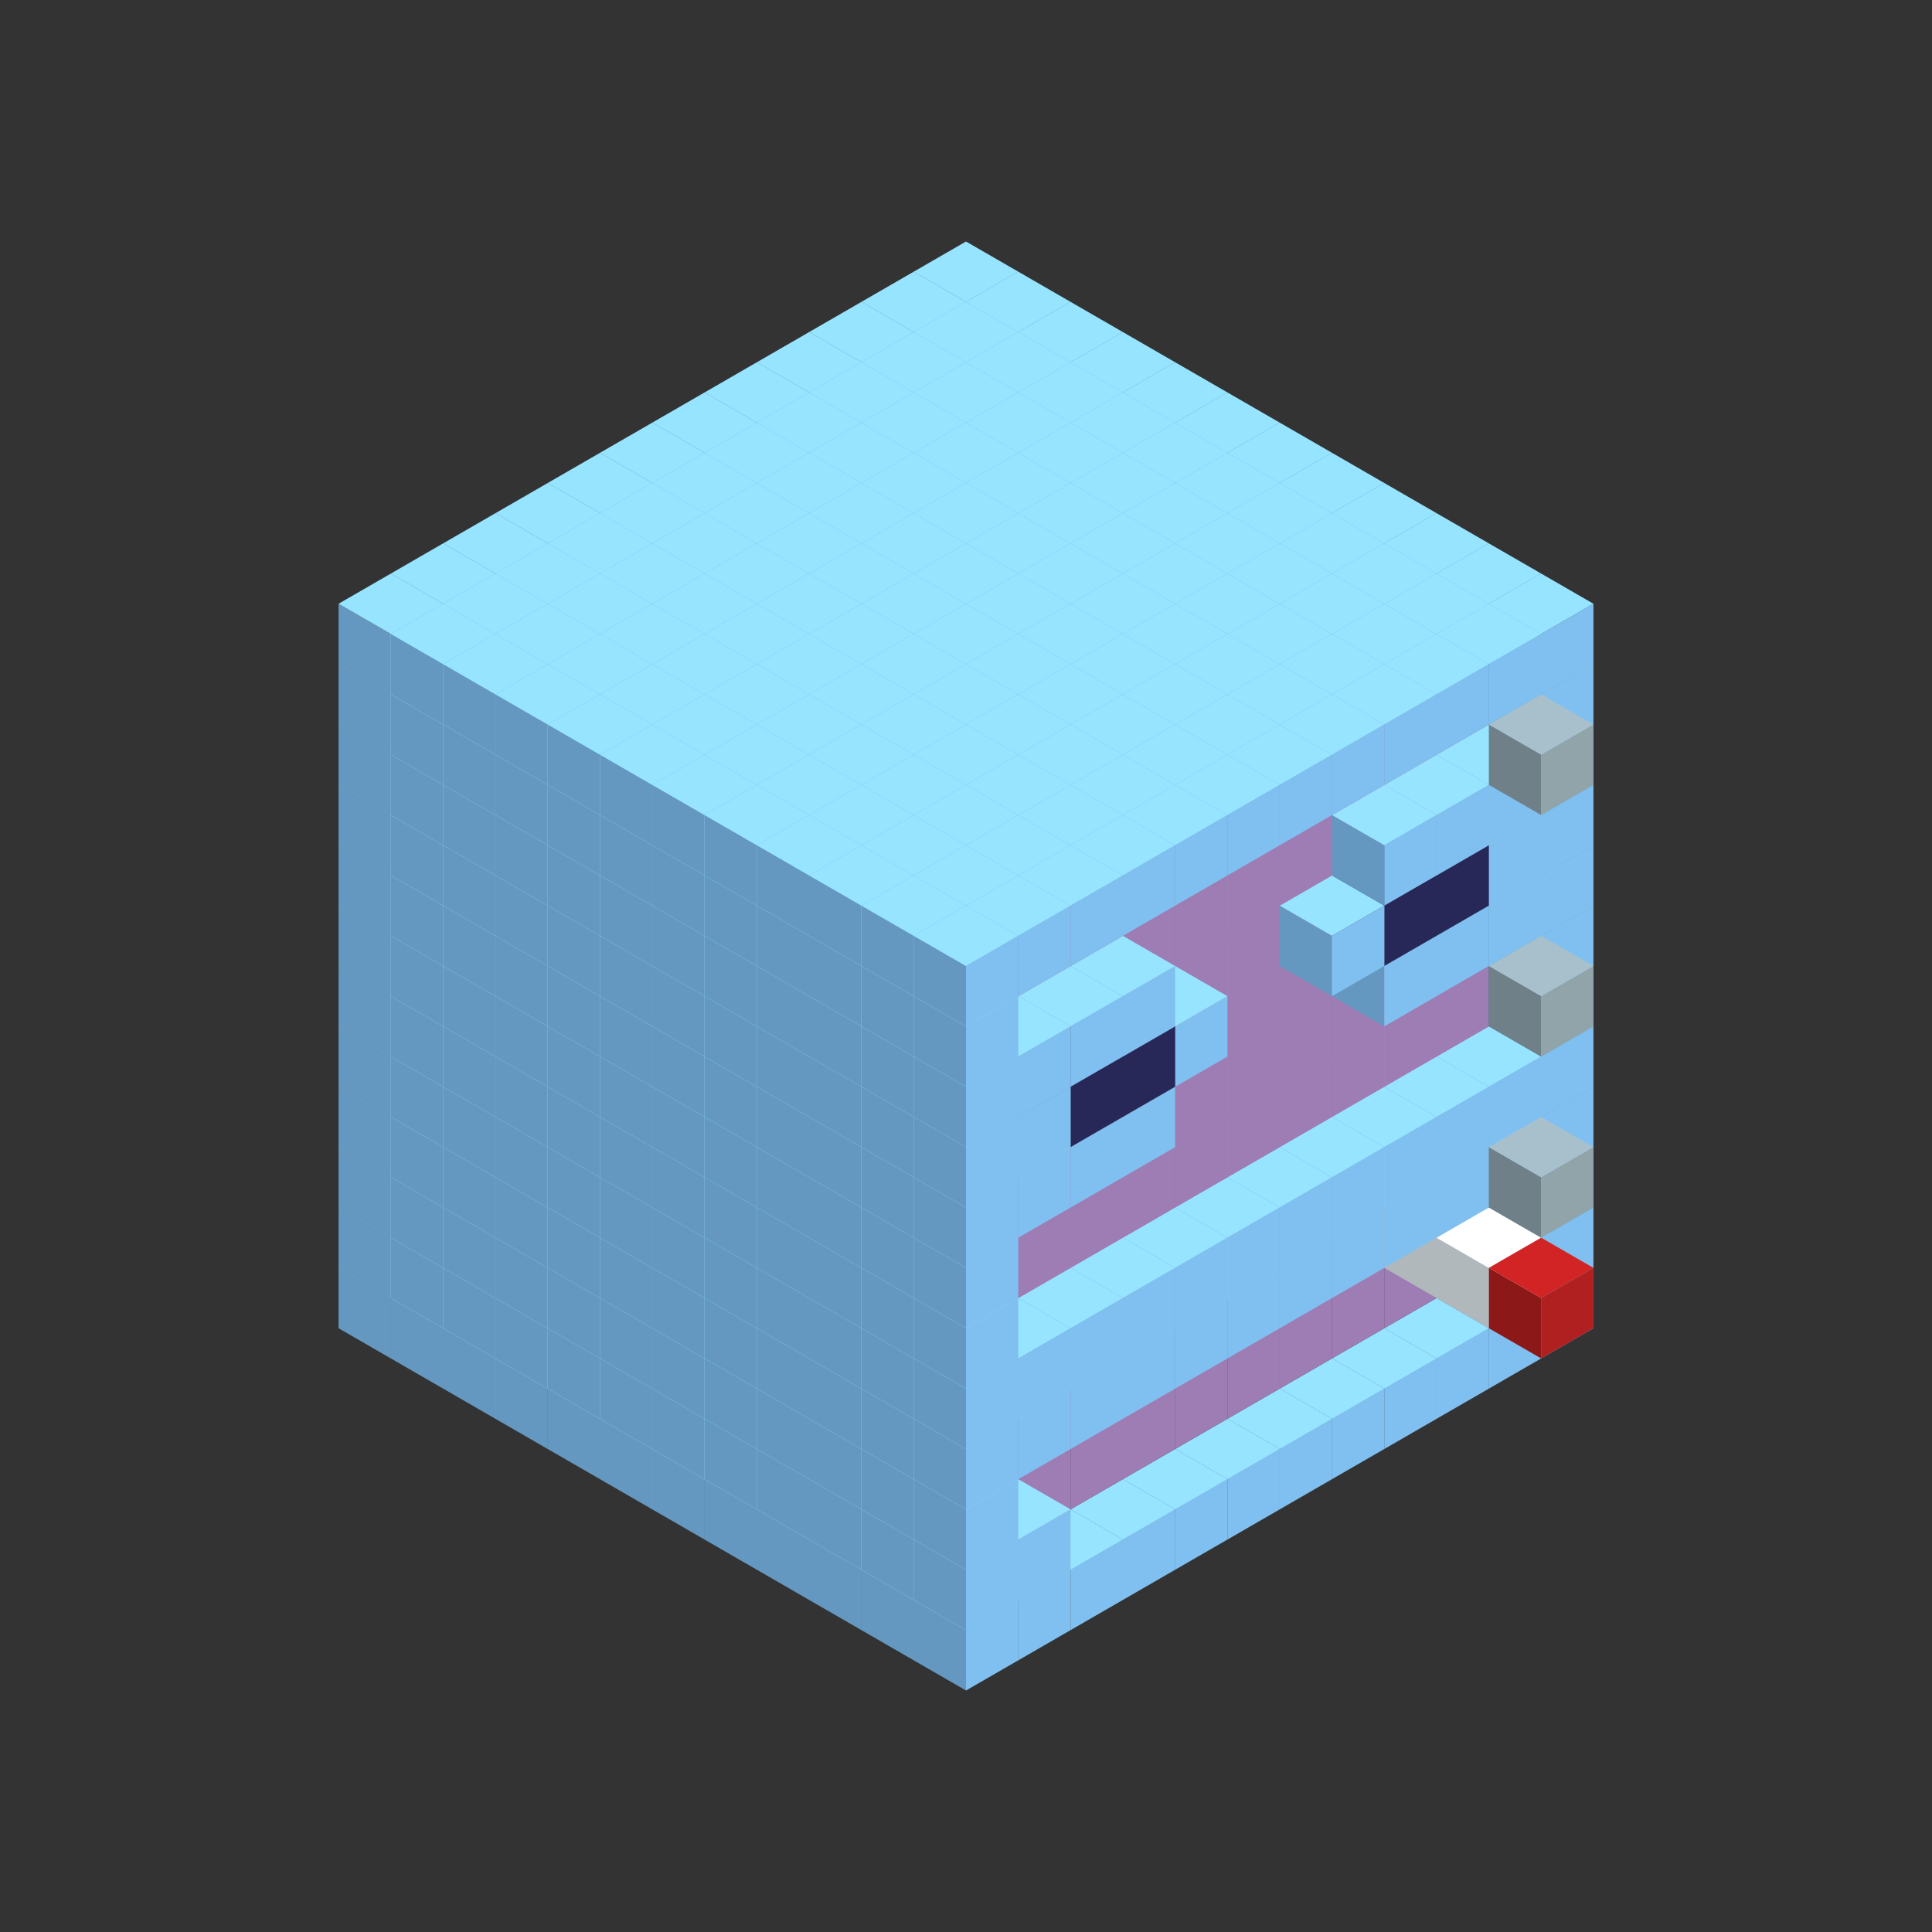 
<svg width='600' height='600' viewBox='4436371 5550000 3200000 3200000' xmlns='http://www.w3.org/2000/svg' xmlns:xlink='http://www.w3.org/1999/xlink'>
<rect x="4436371" y="5550000" width="3200000" height="3200000" fill="#333333" stroke="none"/>
<use xlink:href='#v-0x00000086-1' transform='translate(983738,3600000)'/>
<use xlink:href='#v-0x00000086-1' transform='translate(1070341,3650000)'/>
<use xlink:href='#v-0x00000086-1' transform='translate(1156944,3700000)'/>
<use xlink:href='#v-0x00000086-1' transform='translate(1243547,3750000)'/>
<use xlink:href='#v-0x00000086-1' transform='translate(1330150,3800000)'/>
<use xlink:href='#v-0x00000086-1' transform='translate(1416753,3850000)'/>
<use xlink:href='#v-0x00000086-1' transform='translate(1503356,3900000)'/>
<use xlink:href='#v-0x00000086-1' transform='translate(1589959,3950000)'/>
<use xlink:href='#v-0x00000086-1' transform='translate(1676562,4000000)'/>
<use xlink:href='#v-0x00000086-1' transform='translate(1763165,4050000)'/>
<use xlink:href='#v-0x00000086-1' transform='translate(1849768,4100000)'/>
<use xlink:href='#v-0x00000086-1' transform='translate(2889004,3600000)'/>
<use xlink:href='#v-0x00000086-1' transform='translate(2802401,3650000)'/>
<use xlink:href='#v-0x00000086-1' transform='translate(2715798,3700000)'/>
<use xlink:href='#v-0x00000086-1' transform='translate(2629195,3750000)'/>
<use xlink:href='#v-0x00000086-1' transform='translate(2542592,3800000)'/>
<use xlink:href='#v-0x00000086-1' transform='translate(2455989,3850000)'/>
<use xlink:href='#v-0x00000086-1' transform='translate(2369386,3900000)'/>
<use xlink:href='#v-0x00000086-1' transform='translate(2282783,3950000)'/>
<use xlink:href='#v-0x00000086-1' transform='translate(2196180,4000000)'/>
<use xlink:href='#v-0x00000086-1' transform='translate(2109577,4050000)'/>
<use xlink:href='#v-0x00000086-1' transform='translate(2022974,4100000)'/>
<use xlink:href='#v-0x00000086-1' transform='translate(1936371,4150000)'/>
<use xlink:href='#v-0x00000086-1' transform='translate(983738,3500000)'/>
<use xlink:href='#v-0x00000086-1' transform='translate(1070341,3550000)'/>
<use xlink:href='#v-0x00000086-1' transform='translate(1156944,3600000)'/>
<use xlink:href='#v-0x00000086-1' transform='translate(1243547,3650000)'/>
<use xlink:href='#v-0x00000086-1' transform='translate(1330150,3700000)'/>
<use xlink:href='#v-0x00000086-1' transform='translate(1416753,3750000)'/>
<use xlink:href='#v-0x00000086-1' transform='translate(1503356,3800000)'/>
<use xlink:href='#v-0x00000086-1' transform='translate(1589959,3850000)'/>
<use xlink:href='#v-0x00000086-1' transform='translate(1676562,3900000)'/>
<use xlink:href='#v-0x00000086-1' transform='translate(1763165,3950000)'/>
<use xlink:href='#v-0x00000086-2' transform='translate(2715798,3500000)'/>
<use xlink:href='#v-0x00000086-2' transform='translate(2629195,3550000)'/>
<use xlink:href='#v-0x00000086-2' transform='translate(2542592,3600000)'/>
<use xlink:href='#v-0x00000086-2' transform='translate(2455989,3650000)'/>
<use xlink:href='#v-0x00000086-2' transform='translate(2369386,3700000)'/>
<use xlink:href='#v-0x00000086-2' transform='translate(2282783,3750000)'/>
<use xlink:href='#v-0x00000086-2' transform='translate(2196180,3800000)'/>
<use xlink:href='#v-0x00000086-2' transform='translate(2109577,3850000)'/>
<use xlink:href='#v-0x00000086-2' transform='translate(2022974,3900000)'/>
<use xlink:href='#v-0x00000086-2' transform='translate(1936371,3950000)'/>
<use xlink:href='#v-0x00000086-1' transform='translate(1849768,4000000)'/>
<use xlink:href='#v-0x00000086-1' transform='translate(2889004,3500000)'/>
<use xlink:href='#v-0x00000086-1' transform='translate(2802401,3550000)'/>
<use xlink:href='#v-0x00000086-1' transform='translate(2022974,4000000)'/>
<use xlink:href='#v-0x00000086-1' transform='translate(1936371,4050000)'/>
<use xlink:href='#v-0x00000086-1' transform='translate(983738,3400000)'/>
<use xlink:href='#v-0x00000086-1' transform='translate(1070341,3450000)'/>
<use xlink:href='#v-0x00000086-1' transform='translate(1156944,3500000)'/>
<use xlink:href='#v-0x00000086-1' transform='translate(1243547,3550000)'/>
<use xlink:href='#v-0x00000086-1' transform='translate(1330150,3600000)'/>
<use xlink:href='#v-0x00000086-1' transform='translate(1416753,3650000)'/>
<use xlink:href='#v-0x00000086-1' transform='translate(1503356,3700000)'/>
<use xlink:href='#v-0x00000086-1' transform='translate(1589959,3750000)'/>
<use xlink:href='#v-0x00000086-1' transform='translate(1676562,3800000)'/>
<use xlink:href='#v-0x00000086-1' transform='translate(1763165,3850000)'/>
<use xlink:href='#v-0x00000086-2' transform='translate(2715798,3400000)'/>
<use xlink:href='#v-0x00000086-4' transform='translate(2629195,3450000)'/>
<use xlink:href='#v-0x00000086-2' transform='translate(2542592,3500000)'/>
<use xlink:href='#v-0x00000086-2' transform='translate(2455989,3550000)'/>
<use xlink:href='#v-0x00000086-2' transform='translate(2369386,3600000)'/>
<use xlink:href='#v-0x00000086-2' transform='translate(2282783,3650000)'/>
<use xlink:href='#v-0x00000086-2' transform='translate(2196180,3700000)'/>
<use xlink:href='#v-0x00000086-2' transform='translate(2109577,3750000)'/>
<use xlink:href='#v-0x00000086-2' transform='translate(2022974,3800000)'/>
<use xlink:href='#v-0x00000086-2' transform='translate(1936371,3850000)'/>
<use xlink:href='#v-0x00000086-1' transform='translate(1849768,3900000)'/>
<use xlink:href='#v-0x00000086-1' transform='translate(2889004,3400000)'/>
<use xlink:href='#v-0x00000086-4' transform='translate(2715798,3500000)'/>
<use xlink:href='#v-0x00000086-1' transform='translate(1936371,3950000)'/>
<use xlink:href='#v-0x00000086-4' transform='translate(2802401,3550000)'/>
<use xlink:href='#v-0x00000086-5' transform='translate(2889004,3600000)'/>
<use xlink:href='#v-0x00000086-1' transform='translate(983738,3300000)'/>
<use xlink:href='#v-0x00000086-1' transform='translate(1070341,3350000)'/>
<use xlink:href='#v-0x00000086-1' transform='translate(1156944,3400000)'/>
<use xlink:href='#v-0x00000086-1' transform='translate(1243547,3450000)'/>
<use xlink:href='#v-0x00000086-1' transform='translate(1330150,3500000)'/>
<use xlink:href='#v-0x00000086-1' transform='translate(1416753,3550000)'/>
<use xlink:href='#v-0x00000086-1' transform='translate(1503356,3600000)'/>
<use xlink:href='#v-0x00000086-1' transform='translate(1589959,3650000)'/>
<use xlink:href='#v-0x00000086-1' transform='translate(1676562,3700000)'/>
<use xlink:href='#v-0x00000086-1' transform='translate(1763165,3750000)'/>
<use xlink:href='#v-0x00000086-2' transform='translate(2715798,3300000)'/>
<use xlink:href='#v-0x00000086-2' transform='translate(2629195,3350000)'/>
<use xlink:href='#v-0x00000086-2' transform='translate(2542592,3400000)'/>
<use xlink:href='#v-0x00000086-2' transform='translate(2455989,3450000)'/>
<use xlink:href='#v-0x00000086-2' transform='translate(2369386,3500000)'/>
<use xlink:href='#v-0x00000086-2' transform='translate(2282783,3550000)'/>
<use xlink:href='#v-0x00000086-2' transform='translate(2196180,3600000)'/>
<use xlink:href='#v-0x00000086-2' transform='translate(2109577,3650000)'/>
<use xlink:href='#v-0x00000086-2' transform='translate(2022974,3700000)'/>
<use xlink:href='#v-0x00000086-2' transform='translate(1936371,3750000)'/>
<use xlink:href='#v-0x00000086-1' transform='translate(1849768,3800000)'/>
<use xlink:href='#v-0x00000086-1' transform='translate(2889004,3300000)'/>
<use xlink:href='#v-0x00000086-1' transform='translate(2802401,3350000)'/>
<use xlink:href='#v-0x00000086-1' transform='translate(2715798,3400000)'/>
<use xlink:href='#v-0x00000086-1' transform='translate(2629195,3450000)'/>
<use xlink:href='#v-0x00000086-1' transform='translate(2542592,3500000)'/>
<use xlink:href='#v-0x00000086-1' transform='translate(2455989,3550000)'/>
<use xlink:href='#v-0x00000086-1' transform='translate(2369386,3600000)'/>
<use xlink:href='#v-0x00000086-1' transform='translate(2282783,3650000)'/>
<use xlink:href='#v-0x00000086-1' transform='translate(2196180,3700000)'/>
<use xlink:href='#v-0x00000086-1' transform='translate(2109577,3750000)'/>
<use xlink:href='#v-0x00000086-1' transform='translate(2022974,3800000)'/>
<use xlink:href='#v-0x00000086-1' transform='translate(1936371,3850000)'/>
<use xlink:href='#v-0x00000086-1' transform='translate(983738,3200000)'/>
<use xlink:href='#v-0x00000086-1' transform='translate(1070341,3250000)'/>
<use xlink:href='#v-0x00000086-1' transform='translate(1156944,3300000)'/>
<use xlink:href='#v-0x00000086-1' transform='translate(1243547,3350000)'/>
<use xlink:href='#v-0x00000086-1' transform='translate(1330150,3400000)'/>
<use xlink:href='#v-0x00000086-1' transform='translate(1416753,3450000)'/>
<use xlink:href='#v-0x00000086-1' transform='translate(1503356,3500000)'/>
<use xlink:href='#v-0x00000086-1' transform='translate(1589959,3550000)'/>
<use xlink:href='#v-0x00000086-1' transform='translate(1676562,3600000)'/>
<use xlink:href='#v-0x00000086-1' transform='translate(1763165,3650000)'/>
<use xlink:href='#v-0x00000086-2' transform='translate(2715798,3200000)'/>
<use xlink:href='#v-0x00000086-2' transform='translate(2629195,3250000)'/>
<use xlink:href='#v-0x00000086-2' transform='translate(2542592,3300000)'/>
<use xlink:href='#v-0x00000086-2' transform='translate(2455989,3350000)'/>
<use xlink:href='#v-0x00000086-2' transform='translate(2369386,3400000)'/>
<use xlink:href='#v-0x00000086-2' transform='translate(2282783,3450000)'/>
<use xlink:href='#v-0x00000086-2' transform='translate(2196180,3500000)'/>
<use xlink:href='#v-0x00000086-2' transform='translate(2109577,3550000)'/>
<use xlink:href='#v-0x00000086-2' transform='translate(2022974,3600000)'/>
<use xlink:href='#v-0x00000086-2' transform='translate(1936371,3650000)'/>
<use xlink:href='#v-0x00000086-1' transform='translate(1849768,3700000)'/>
<use xlink:href='#v-0x00000086-1' transform='translate(2889004,3200000)'/>
<use xlink:href='#v-0x00000086-1' transform='translate(2802401,3250000)'/>
<use xlink:href='#v-0x00000086-1' transform='translate(2715798,3300000)'/>
<use xlink:href='#v-0x00000086-1' transform='translate(2629195,3350000)'/>
<use xlink:href='#v-0x00000086-1' transform='translate(2542592,3400000)'/>
<use xlink:href='#v-0x00000086-1' transform='translate(2455989,3450000)'/>
<use xlink:href='#v-0x00000086-1' transform='translate(2369386,3500000)'/>
<use xlink:href='#v-0x00000086-1' transform='translate(2282783,3550000)'/>
<use xlink:href='#v-0x00000086-1' transform='translate(2196180,3600000)'/>
<use xlink:href='#v-0x00000086-1' transform='translate(2109577,3650000)'/>
<use xlink:href='#v-0x00000086-1' transform='translate(2022974,3700000)'/>
<use xlink:href='#v-0x00000086-1' transform='translate(1936371,3750000)'/>
<use xlink:href='#v-0x00000086-6' transform='translate(2889004,3400000)'/>
<use xlink:href='#v-0x00000086-1' transform='translate(983738,3100000)'/>
<use xlink:href='#v-0x00000086-1' transform='translate(1070341,3150000)'/>
<use xlink:href='#v-0x00000086-1' transform='translate(1156944,3200000)'/>
<use xlink:href='#v-0x00000086-1' transform='translate(1243547,3250000)'/>
<use xlink:href='#v-0x00000086-1' transform='translate(1330150,3300000)'/>
<use xlink:href='#v-0x00000086-1' transform='translate(1416753,3350000)'/>
<use xlink:href='#v-0x00000086-1' transform='translate(1503356,3400000)'/>
<use xlink:href='#v-0x00000086-1' transform='translate(1589959,3450000)'/>
<use xlink:href='#v-0x00000086-1' transform='translate(1676562,3500000)'/>
<use xlink:href='#v-0x00000086-1' transform='translate(1763165,3550000)'/>
<use xlink:href='#v-0x00000086-2' transform='translate(2715798,3100000)'/>
<use xlink:href='#v-0x00000086-2' transform='translate(2629195,3150000)'/>
<use xlink:href='#v-0x00000086-2' transform='translate(2542592,3200000)'/>
<use xlink:href='#v-0x00000086-2' transform='translate(2455989,3250000)'/>
<use xlink:href='#v-0x00000086-2' transform='translate(2369386,3300000)'/>
<use xlink:href='#v-0x00000086-2' transform='translate(2282783,3350000)'/>
<use xlink:href='#v-0x00000086-2' transform='translate(2196180,3400000)'/>
<use xlink:href='#v-0x00000086-2' transform='translate(2109577,3450000)'/>
<use xlink:href='#v-0x00000086-2' transform='translate(2022974,3500000)'/>
<use xlink:href='#v-0x00000086-2' transform='translate(1936371,3550000)'/>
<use xlink:href='#v-0x00000086-1' transform='translate(1849768,3600000)'/>
<use xlink:href='#v-0x00000086-1' transform='translate(2889004,3100000)'/>
<use xlink:href='#v-0x00000086-1' transform='translate(1936371,3650000)'/>
<use xlink:href='#v-0x00000086-1' transform='translate(983738,3000000)'/>
<use xlink:href='#v-0x00000086-1' transform='translate(1070341,3050000)'/>
<use xlink:href='#v-0x00000086-1' transform='translate(1156944,3100000)'/>
<use xlink:href='#v-0x00000086-1' transform='translate(1243547,3150000)'/>
<use xlink:href='#v-0x00000086-1' transform='translate(1330150,3200000)'/>
<use xlink:href='#v-0x00000086-1' transform='translate(1416753,3250000)'/>
<use xlink:href='#v-0x00000086-1' transform='translate(1503356,3300000)'/>
<use xlink:href='#v-0x00000086-1' transform='translate(1589959,3350000)'/>
<use xlink:href='#v-0x00000086-1' transform='translate(1676562,3400000)'/>
<use xlink:href='#v-0x00000086-1' transform='translate(1763165,3450000)'/>
<use xlink:href='#v-0x00000086-2' transform='translate(2715798,3000000)'/>
<use xlink:href='#v-0x00000086-2' transform='translate(2629195,3050000)'/>
<use xlink:href='#v-0x00000086-2' transform='translate(2542592,3100000)'/>
<use xlink:href='#v-0x00000086-2' transform='translate(2455989,3150000)'/>
<use xlink:href='#v-0x00000086-2' transform='translate(2369386,3200000)'/>
<use xlink:href='#v-0x00000086-2' transform='translate(2282783,3250000)'/>
<use xlink:href='#v-0x00000086-2' transform='translate(2196180,3300000)'/>
<use xlink:href='#v-0x00000086-2' transform='translate(2109577,3350000)'/>
<use xlink:href='#v-0x00000086-2' transform='translate(2022974,3400000)'/>
<use xlink:href='#v-0x00000086-2' transform='translate(1936371,3450000)'/>
<use xlink:href='#v-0x00000086-1' transform='translate(1849768,3500000)'/>
<use xlink:href='#v-0x00000086-1' transform='translate(2889004,3000000)'/>
<use xlink:href='#v-0x00000086-1' transform='translate(1936371,3550000)'/>
<use xlink:href='#v-0x00000086-1' transform='translate(983738,2900000)'/>
<use xlink:href='#v-0x00000086-1' transform='translate(1070341,2950000)'/>
<use xlink:href='#v-0x00000086-1' transform='translate(1156944,3000000)'/>
<use xlink:href='#v-0x00000086-1' transform='translate(1243547,3050000)'/>
<use xlink:href='#v-0x00000086-1' transform='translate(1330150,3100000)'/>
<use xlink:href='#v-0x00000086-1' transform='translate(1416753,3150000)'/>
<use xlink:href='#v-0x00000086-1' transform='translate(1503356,3200000)'/>
<use xlink:href='#v-0x00000086-1' transform='translate(1589959,3250000)'/>
<use xlink:href='#v-0x00000086-1' transform='translate(1676562,3300000)'/>
<use xlink:href='#v-0x00000086-1' transform='translate(1763165,3350000)'/>
<use xlink:href='#v-0x00000086-2' transform='translate(2715798,2900000)'/>
<use xlink:href='#v-0x00000086-2' transform='translate(2629195,2950000)'/>
<use xlink:href='#v-0x00000086-2' transform='translate(2542592,3000000)'/>
<use xlink:href='#v-0x00000086-2' transform='translate(2455989,3050000)'/>
<use xlink:href='#v-0x00000086-2' transform='translate(2369386,3100000)'/>
<use xlink:href='#v-0x00000086-2' transform='translate(2282783,3150000)'/>
<use xlink:href='#v-0x00000086-2' transform='translate(2196180,3200000)'/>
<use xlink:href='#v-0x00000086-2' transform='translate(2109577,3250000)'/>
<use xlink:href='#v-0x00000086-2' transform='translate(2022974,3300000)'/>
<use xlink:href='#v-0x00000086-2' transform='translate(1936371,3350000)'/>
<use xlink:href='#v-0x00000086-1' transform='translate(1849768,3400000)'/>
<use xlink:href='#v-0x00000086-1' transform='translate(2889004,2900000)'/>
<use xlink:href='#v-0x00000086-1' transform='translate(2802401,2950000)'/>
<use xlink:href='#v-0x00000086-1' transform='translate(2715798,3000000)'/>
<use xlink:href='#v-0x00000086-1' transform='translate(2629195,3050000)'/>
<use xlink:href='#v-0x00000086-1' transform='translate(2196180,3300000)'/>
<use xlink:href='#v-0x00000086-1' transform='translate(2109577,3350000)'/>
<use xlink:href='#v-0x00000086-1' transform='translate(2022974,3400000)'/>
<use xlink:href='#v-0x00000086-1' transform='translate(1936371,3450000)'/>
<use xlink:href='#v-0x00000086-6' transform='translate(2889004,3100000)'/>
<use xlink:href='#v-0x00000086-1' transform='translate(983738,2800000)'/>
<use xlink:href='#v-0x00000086-1' transform='translate(1070341,2850000)'/>
<use xlink:href='#v-0x00000086-1' transform='translate(1156944,2900000)'/>
<use xlink:href='#v-0x00000086-1' transform='translate(1243547,2950000)'/>
<use xlink:href='#v-0x00000086-1' transform='translate(1330150,3000000)'/>
<use xlink:href='#v-0x00000086-1' transform='translate(1416753,3050000)'/>
<use xlink:href='#v-0x00000086-1' transform='translate(1503356,3100000)'/>
<use xlink:href='#v-0x00000086-1' transform='translate(1589959,3150000)'/>
<use xlink:href='#v-0x00000086-1' transform='translate(1676562,3200000)'/>
<use xlink:href='#v-0x00000086-1' transform='translate(1763165,3250000)'/>
<use xlink:href='#v-0x00000086-2' transform='translate(2715798,2800000)'/>
<use xlink:href='#v-0x00000086-2' transform='translate(2629195,2850000)'/>
<use xlink:href='#v-0x00000086-2' transform='translate(2542592,2900000)'/>
<use xlink:href='#v-0x00000086-2' transform='translate(2455989,2950000)'/>
<use xlink:href='#v-0x00000086-2' transform='translate(2369386,3000000)'/>
<use xlink:href='#v-0x00000086-2' transform='translate(2282783,3050000)'/>
<use xlink:href='#v-0x00000086-2' transform='translate(2196180,3100000)'/>
<use xlink:href='#v-0x00000086-2' transform='translate(2109577,3150000)'/>
<use xlink:href='#v-0x00000086-2' transform='translate(2022974,3200000)'/>
<use xlink:href='#v-0x00000086-2' transform='translate(1936371,3250000)'/>
<use xlink:href='#v-0x00000086-1' transform='translate(1849768,3300000)'/>
<use xlink:href='#v-0x00000086-1' transform='translate(2889004,2800000)'/>
<use xlink:href='#v-0x00000086-1' transform='translate(2802401,2850000)'/>
<use xlink:href='#v-0x00000086-3' transform='translate(2715798,2900000)'/>
<use xlink:href='#v-0x00000086-3' transform='translate(2629195,2950000)'/>
<use xlink:href='#v-0x00000086-1' transform='translate(2542592,3000000)'/>
<use xlink:href='#v-0x00000086-1' transform='translate(2282783,3150000)'/>
<use xlink:href='#v-0x00000086-3' transform='translate(2196180,3200000)'/>
<use xlink:href='#v-0x00000086-3' transform='translate(2109577,3250000)'/>
<use xlink:href='#v-0x00000086-1' transform='translate(2022974,3300000)'/>
<use xlink:href='#v-0x00000086-1' transform='translate(1936371,3350000)'/>
<use xlink:href='#v-0x00000086-1' transform='translate(983738,2700000)'/>
<use xlink:href='#v-0x00000086-1' transform='translate(1070341,2750000)'/>
<use xlink:href='#v-0x00000086-1' transform='translate(1156944,2800000)'/>
<use xlink:href='#v-0x00000086-1' transform='translate(1243547,2850000)'/>
<use xlink:href='#v-0x00000086-1' transform='translate(1330150,2900000)'/>
<use xlink:href='#v-0x00000086-1' transform='translate(1416753,2950000)'/>
<use xlink:href='#v-0x00000086-1' transform='translate(1503356,3000000)'/>
<use xlink:href='#v-0x00000086-1' transform='translate(1589959,3050000)'/>
<use xlink:href='#v-0x00000086-1' transform='translate(1676562,3100000)'/>
<use xlink:href='#v-0x00000086-1' transform='translate(1763165,3150000)'/>
<use xlink:href='#v-0x00000086-2' transform='translate(2715798,2700000)'/>
<use xlink:href='#v-0x00000086-2' transform='translate(2629195,2750000)'/>
<use xlink:href='#v-0x00000086-2' transform='translate(2542592,2800000)'/>
<use xlink:href='#v-0x00000086-2' transform='translate(2455989,2850000)'/>
<use xlink:href='#v-0x00000086-2' transform='translate(2369386,2900000)'/>
<use xlink:href='#v-0x00000086-2' transform='translate(2282783,2950000)'/>
<use xlink:href='#v-0x00000086-2' transform='translate(2196180,3000000)'/>
<use xlink:href='#v-0x00000086-2' transform='translate(2109577,3050000)'/>
<use xlink:href='#v-0x00000086-2' transform='translate(2022974,3100000)'/>
<use xlink:href='#v-0x00000086-2' transform='translate(1936371,3150000)'/>
<use xlink:href='#v-0x00000086-1' transform='translate(1849768,3200000)'/>
<use xlink:href='#v-0x00000086-1' transform='translate(2889004,2700000)'/>
<use xlink:href='#v-0x00000086-1' transform='translate(2802401,2750000)'/>
<use xlink:href='#v-0x00000086-1' transform='translate(2715798,2800000)'/>
<use xlink:href='#v-0x00000086-1' transform='translate(2629195,2850000)'/>
<use xlink:href='#v-0x00000086-1' transform='translate(2196180,3100000)'/>
<use xlink:href='#v-0x00000086-1' transform='translate(2109577,3150000)'/>
<use xlink:href='#v-0x00000086-1' transform='translate(2022974,3200000)'/>
<use xlink:href='#v-0x00000086-1' transform='translate(1936371,3250000)'/>
<use xlink:href='#v-0x00000086-1' transform='translate(983738,2600000)'/>
<use xlink:href='#v-0x00000086-1' transform='translate(1070341,2650000)'/>
<use xlink:href='#v-0x00000086-1' transform='translate(1156944,2700000)'/>
<use xlink:href='#v-0x00000086-1' transform='translate(1243547,2750000)'/>
<use xlink:href='#v-0x00000086-1' transform='translate(1330150,2800000)'/>
<use xlink:href='#v-0x00000086-1' transform='translate(1416753,2850000)'/>
<use xlink:href='#v-0x00000086-1' transform='translate(1503356,2900000)'/>
<use xlink:href='#v-0x00000086-1' transform='translate(1589959,2950000)'/>
<use xlink:href='#v-0x00000086-1' transform='translate(1676562,3000000)'/>
<use xlink:href='#v-0x00000086-1' transform='translate(1763165,3050000)'/>
<use xlink:href='#v-0x00000086-2' transform='translate(2715798,2600000)'/>
<use xlink:href='#v-0x00000086-2' transform='translate(2629195,2650000)'/>
<use xlink:href='#v-0x00000086-2' transform='translate(2542592,2700000)'/>
<use xlink:href='#v-0x00000086-2' transform='translate(2455989,2750000)'/>
<use xlink:href='#v-0x00000086-2' transform='translate(2369386,2800000)'/>
<use xlink:href='#v-0x00000086-2' transform='translate(2282783,2850000)'/>
<use xlink:href='#v-0x00000086-2' transform='translate(2196180,2900000)'/>
<use xlink:href='#v-0x00000086-2' transform='translate(2109577,2950000)'/>
<use xlink:href='#v-0x00000086-2' transform='translate(2022974,3000000)'/>
<use xlink:href='#v-0x00000086-2' transform='translate(1936371,3050000)'/>
<use xlink:href='#v-0x00000086-1' transform='translate(1849768,3100000)'/>
<use xlink:href='#v-0x00000086-1' transform='translate(2889004,2600000)'/>
<use xlink:href='#v-0x00000086-1' transform='translate(1936371,3150000)'/>
<use xlink:href='#v-0x00000086-1' transform='translate(1936371,1950000)'/>
<use xlink:href='#v-0x00000086-1' transform='translate(1849768,2000000)'/>
<use xlink:href='#v-0x00000086-1' transform='translate(1763165,2050000)'/>
<use xlink:href='#v-0x00000086-1' transform='translate(1676562,2100000)'/>
<use xlink:href='#v-0x00000086-1' transform='translate(1589959,2150000)'/>
<use xlink:href='#v-0x00000086-1' transform='translate(1503356,2200000)'/>
<use xlink:href='#v-0x00000086-1' transform='translate(1416753,2250000)'/>
<use xlink:href='#v-0x00000086-1' transform='translate(1330150,2300000)'/>
<use xlink:href='#v-0x00000086-1' transform='translate(1243547,2350000)'/>
<use xlink:href='#v-0x00000086-1' transform='translate(1156944,2400000)'/>
<use xlink:href='#v-0x00000086-1' transform='translate(1070341,2450000)'/>
<use xlink:href='#v-0x00000086-1' transform='translate(983738,2500000)'/>
<use xlink:href='#v-0x00000086-1' transform='translate(2022974,2000000)'/>
<use xlink:href='#v-0x00000086-1' transform='translate(1936371,2050000)'/>
<use xlink:href='#v-0x00000086-1' transform='translate(1849768,2100000)'/>
<use xlink:href='#v-0x00000086-1' transform='translate(1763165,2150000)'/>
<use xlink:href='#v-0x00000086-1' transform='translate(1676562,2200000)'/>
<use xlink:href='#v-0x00000086-1' transform='translate(1589959,2250000)'/>
<use xlink:href='#v-0x00000086-1' transform='translate(1503356,2300000)'/>
<use xlink:href='#v-0x00000086-1' transform='translate(1416753,2350000)'/>
<use xlink:href='#v-0x00000086-1' transform='translate(1330150,2400000)'/>
<use xlink:href='#v-0x00000086-1' transform='translate(1243547,2450000)'/>
<use xlink:href='#v-0x00000086-1' transform='translate(1156944,2500000)'/>
<use xlink:href='#v-0x00000086-1' transform='translate(1070341,2550000)'/>
<use xlink:href='#v-0x00000086-1' transform='translate(2109577,2050000)'/>
<use xlink:href='#v-0x00000086-1' transform='translate(2022974,2100000)'/>
<use xlink:href='#v-0x00000086-1' transform='translate(1936371,2150000)'/>
<use xlink:href='#v-0x00000086-1' transform='translate(1849768,2200000)'/>
<use xlink:href='#v-0x00000086-1' transform='translate(1763165,2250000)'/>
<use xlink:href='#v-0x00000086-1' transform='translate(1676562,2300000)'/>
<use xlink:href='#v-0x00000086-1' transform='translate(1589959,2350000)'/>
<use xlink:href='#v-0x00000086-1' transform='translate(1503356,2400000)'/>
<use xlink:href='#v-0x00000086-1' transform='translate(1416753,2450000)'/>
<use xlink:href='#v-0x00000086-1' transform='translate(1330150,2500000)'/>
<use xlink:href='#v-0x00000086-1' transform='translate(1243547,2550000)'/>
<use xlink:href='#v-0x00000086-1' transform='translate(1156944,2600000)'/>
<use xlink:href='#v-0x00000086-1' transform='translate(2196180,2100000)'/>
<use xlink:href='#v-0x00000086-1' transform='translate(2109577,2150000)'/>
<use xlink:href='#v-0x00000086-1' transform='translate(2022974,2200000)'/>
<use xlink:href='#v-0x00000086-1' transform='translate(1936371,2250000)'/>
<use xlink:href='#v-0x00000086-1' transform='translate(1849768,2300000)'/>
<use xlink:href='#v-0x00000086-1' transform='translate(1763165,2350000)'/>
<use xlink:href='#v-0x00000086-1' transform='translate(1676562,2400000)'/>
<use xlink:href='#v-0x00000086-1' transform='translate(1589959,2450000)'/>
<use xlink:href='#v-0x00000086-1' transform='translate(1503356,2500000)'/>
<use xlink:href='#v-0x00000086-1' transform='translate(1416753,2550000)'/>
<use xlink:href='#v-0x00000086-1' transform='translate(1330150,2600000)'/>
<use xlink:href='#v-0x00000086-1' transform='translate(1243547,2650000)'/>
<use xlink:href='#v-0x00000086-1' transform='translate(2282783,2150000)'/>
<use xlink:href='#v-0x00000086-1' transform='translate(2196180,2200000)'/>
<use xlink:href='#v-0x00000086-1' transform='translate(2109577,2250000)'/>
<use xlink:href='#v-0x00000086-1' transform='translate(2022974,2300000)'/>
<use xlink:href='#v-0x00000086-1' transform='translate(1936371,2350000)'/>
<use xlink:href='#v-0x00000086-1' transform='translate(1849768,2400000)'/>
<use xlink:href='#v-0x00000086-1' transform='translate(1763165,2450000)'/>
<use xlink:href='#v-0x00000086-1' transform='translate(1676562,2500000)'/>
<use xlink:href='#v-0x00000086-1' transform='translate(1589959,2550000)'/>
<use xlink:href='#v-0x00000086-1' transform='translate(1503356,2600000)'/>
<use xlink:href='#v-0x00000086-1' transform='translate(1416753,2650000)'/>
<use xlink:href='#v-0x00000086-1' transform='translate(1330150,2700000)'/>
<use xlink:href='#v-0x00000086-1' transform='translate(2369386,2200000)'/>
<use xlink:href='#v-0x00000086-1' transform='translate(2282783,2250000)'/>
<use xlink:href='#v-0x00000086-1' transform='translate(2196180,2300000)'/>
<use xlink:href='#v-0x00000086-1' transform='translate(2109577,2350000)'/>
<use xlink:href='#v-0x00000086-1' transform='translate(2022974,2400000)'/>
<use xlink:href='#v-0x00000086-1' transform='translate(1936371,2450000)'/>
<use xlink:href='#v-0x00000086-1' transform='translate(1849768,2500000)'/>
<use xlink:href='#v-0x00000086-1' transform='translate(1763165,2550000)'/>
<use xlink:href='#v-0x00000086-1' transform='translate(1676562,2600000)'/>
<use xlink:href='#v-0x00000086-1' transform='translate(1589959,2650000)'/>
<use xlink:href='#v-0x00000086-1' transform='translate(1503356,2700000)'/>
<use xlink:href='#v-0x00000086-1' transform='translate(1416753,2750000)'/>
<use xlink:href='#v-0x00000086-1' transform='translate(2455989,2250000)'/>
<use xlink:href='#v-0x00000086-1' transform='translate(2369386,2300000)'/>
<use xlink:href='#v-0x00000086-1' transform='translate(2282783,2350000)'/>
<use xlink:href='#v-0x00000086-1' transform='translate(2196180,2400000)'/>
<use xlink:href='#v-0x00000086-1' transform='translate(2109577,2450000)'/>
<use xlink:href='#v-0x00000086-1' transform='translate(2022974,2500000)'/>
<use xlink:href='#v-0x00000086-1' transform='translate(1936371,2550000)'/>
<use xlink:href='#v-0x00000086-1' transform='translate(1849768,2600000)'/>
<use xlink:href='#v-0x00000086-1' transform='translate(1763165,2650000)'/>
<use xlink:href='#v-0x00000086-1' transform='translate(1676562,2700000)'/>
<use xlink:href='#v-0x00000086-1' transform='translate(1589959,2750000)'/>
<use xlink:href='#v-0x00000086-1' transform='translate(1503356,2800000)'/>
<use xlink:href='#v-0x00000086-1' transform='translate(2542592,2300000)'/>
<use xlink:href='#v-0x00000086-1' transform='translate(2455989,2350000)'/>
<use xlink:href='#v-0x00000086-1' transform='translate(2369386,2400000)'/>
<use xlink:href='#v-0x00000086-1' transform='translate(2282783,2450000)'/>
<use xlink:href='#v-0x00000086-1' transform='translate(2196180,2500000)'/>
<use xlink:href='#v-0x00000086-1' transform='translate(2109577,2550000)'/>
<use xlink:href='#v-0x00000086-1' transform='translate(2022974,2600000)'/>
<use xlink:href='#v-0x00000086-1' transform='translate(1936371,2650000)'/>
<use xlink:href='#v-0x00000086-1' transform='translate(1849768,2700000)'/>
<use xlink:href='#v-0x00000086-1' transform='translate(1763165,2750000)'/>
<use xlink:href='#v-0x00000086-1' transform='translate(1676562,2800000)'/>
<use xlink:href='#v-0x00000086-1' transform='translate(1589959,2850000)'/>
<use xlink:href='#v-0x00000086-1' transform='translate(2629195,2350000)'/>
<use xlink:href='#v-0x00000086-1' transform='translate(2542592,2400000)'/>
<use xlink:href='#v-0x00000086-1' transform='translate(2455989,2450000)'/>
<use xlink:href='#v-0x00000086-1' transform='translate(2369386,2500000)'/>
<use xlink:href='#v-0x00000086-1' transform='translate(2282783,2550000)'/>
<use xlink:href='#v-0x00000086-1' transform='translate(2196180,2600000)'/>
<use xlink:href='#v-0x00000086-1' transform='translate(2109577,2650000)'/>
<use xlink:href='#v-0x00000086-1' transform='translate(2022974,2700000)'/>
<use xlink:href='#v-0x00000086-1' transform='translate(1936371,2750000)'/>
<use xlink:href='#v-0x00000086-1' transform='translate(1849768,2800000)'/>
<use xlink:href='#v-0x00000086-1' transform='translate(1763165,2850000)'/>
<use xlink:href='#v-0x00000086-1' transform='translate(1676562,2900000)'/>
<use xlink:href='#v-0x00000086-1' transform='translate(2715798,2400000)'/>
<use xlink:href='#v-0x00000086-1' transform='translate(2629195,2450000)'/>
<use xlink:href='#v-0x00000086-1' transform='translate(2542592,2500000)'/>
<use xlink:href='#v-0x00000086-1' transform='translate(2455989,2550000)'/>
<use xlink:href='#v-0x00000086-1' transform='translate(2369386,2600000)'/>
<use xlink:href='#v-0x00000086-1' transform='translate(2282783,2650000)'/>
<use xlink:href='#v-0x00000086-1' transform='translate(2196180,2700000)'/>
<use xlink:href='#v-0x00000086-1' transform='translate(2109577,2750000)'/>
<use xlink:href='#v-0x00000086-1' transform='translate(2022974,2800000)'/>
<use xlink:href='#v-0x00000086-1' transform='translate(1936371,2850000)'/>
<use xlink:href='#v-0x00000086-1' transform='translate(1849768,2900000)'/>
<use xlink:href='#v-0x00000086-1' transform='translate(1763165,2950000)'/>
<use xlink:href='#v-0x00000086-1' transform='translate(2802401,2450000)'/>
<use xlink:href='#v-0x00000086-1' transform='translate(2715798,2500000)'/>
<use xlink:href='#v-0x00000086-1' transform='translate(2629195,2550000)'/>
<use xlink:href='#v-0x00000086-1' transform='translate(2542592,2600000)'/>
<use xlink:href='#v-0x00000086-1' transform='translate(2455989,2650000)'/>
<use xlink:href='#v-0x00000086-1' transform='translate(2369386,2700000)'/>
<use xlink:href='#v-0x00000086-1' transform='translate(2282783,2750000)'/>
<use xlink:href='#v-0x00000086-1' transform='translate(2196180,2800000)'/>
<use xlink:href='#v-0x00000086-1' transform='translate(2109577,2850000)'/>
<use xlink:href='#v-0x00000086-1' transform='translate(2022974,2900000)'/>
<use xlink:href='#v-0x00000086-1' transform='translate(1936371,2950000)'/>
<use xlink:href='#v-0x00000086-1' transform='translate(1849768,3000000)'/>
<use xlink:href='#v-0x00000086-1' transform='translate(2889004,2500000)'/>
<use xlink:href='#v-0x00000086-1' transform='translate(2802401,2550000)'/>
<use xlink:href='#v-0x00000086-1' transform='translate(2715798,2600000)'/>
<use xlink:href='#v-0x00000086-1' transform='translate(2629195,2650000)'/>
<use xlink:href='#v-0x00000086-1' transform='translate(2542592,2700000)'/>
<use xlink:href='#v-0x00000086-1' transform='translate(2455989,2750000)'/>
<use xlink:href='#v-0x00000086-1' transform='translate(2369386,2800000)'/>
<use xlink:href='#v-0x00000086-1' transform='translate(2282783,2850000)'/>
<use xlink:href='#v-0x00000086-1' transform='translate(2196180,2900000)'/>
<use xlink:href='#v-0x00000086-1' transform='translate(2109577,2950000)'/>
<use xlink:href='#v-0x00000086-1' transform='translate(2022974,3000000)'/>
<use xlink:href='#v-0x00000086-1' transform='translate(1936371,3050000)'/>
<use xlink:href='#v-0x00000086-6' transform='translate(2889004,2700000)'/>
<defs>
<g id='v-0x00000086-1'>
<polygon points='4100000,4100000 4100000,4200000 4013397,4150000 4013397,4050000' fill='#6498c0'/>
<polygon points='4100000,4100000 4100000,4200000 4186602,4150000 4186602,4050000' fill='#80c0f0'/>
<polygon points='4100000,4100000 4013397,4050000 4100000,4000000 4186602,4050000' fill='#96e4ff'/>
</g>
<g id='v-0x00000086-2'>
<polygon points='4100000,4100000 4100000,4200000 4013397,4150000 4013397,4050000' fill='#7c6490'/>
<polygon points='4100000,4100000 4100000,4200000 4186602,4150000 4186602,4050000' fill='#9d7db4'/>
<polygon points='4100000,4100000 4013397,4050000 4100000,4000000 4186602,4050000' fill='#ba96d8'/>
</g>
<g id='v-0x00000086-3'>
<polygon points='4100000,4100000 4100000,4200000 4013397,4150000 4013397,4050000' fill='#202044'/>
<polygon points='4100000,4100000 4100000,4200000 4186602,4150000 4186602,4050000' fill='#282858'/>
<polygon points='4100000,4100000 4013397,4050000 4100000,4000000 4186602,4050000' fill='#303066'/>
</g>
<g id='v-0x00000086-4'>
<polygon points='4100000,4100000 4100000,4200000 4013397,4150000 4013397,4050000' fill='#b0b8bc'/>
<polygon points='4100000,4100000 4100000,4200000 4186602,4150000 4186602,4050000' fill='#e0e8ee'/>
<polygon points='4100000,4100000 4013397,4050000 4100000,4000000 4186602,4050000' fill='#ffffff'/>
</g>
<g id='v-0x00000086-5'>
<polygon points='4100000,4100000 4100000,4200000 4013397,4150000 4013397,4050000' fill='#8c1818'/>
<polygon points='4100000,4100000 4100000,4200000 4186602,4150000 4186602,4050000' fill='#b02020'/>
<polygon points='4100000,4100000 4013397,4050000 4100000,4000000 4186602,4050000' fill='#d22424'/>
</g>
<g id='v-0x00000086-6'>
<polygon points='4100000,4100000 4100000,4200000 4013397,4150000 4013397,4050000' fill='#708088'/>
<polygon points='4100000,4100000 4100000,4200000 4186602,4150000 4186602,4050000' fill='#90a4aa'/>
<polygon points='4100000,4100000 4013397,4050000 4100000,4000000 4186602,4050000' fill='#a8c0cc'/>
</g>
</defs>
</svg>

